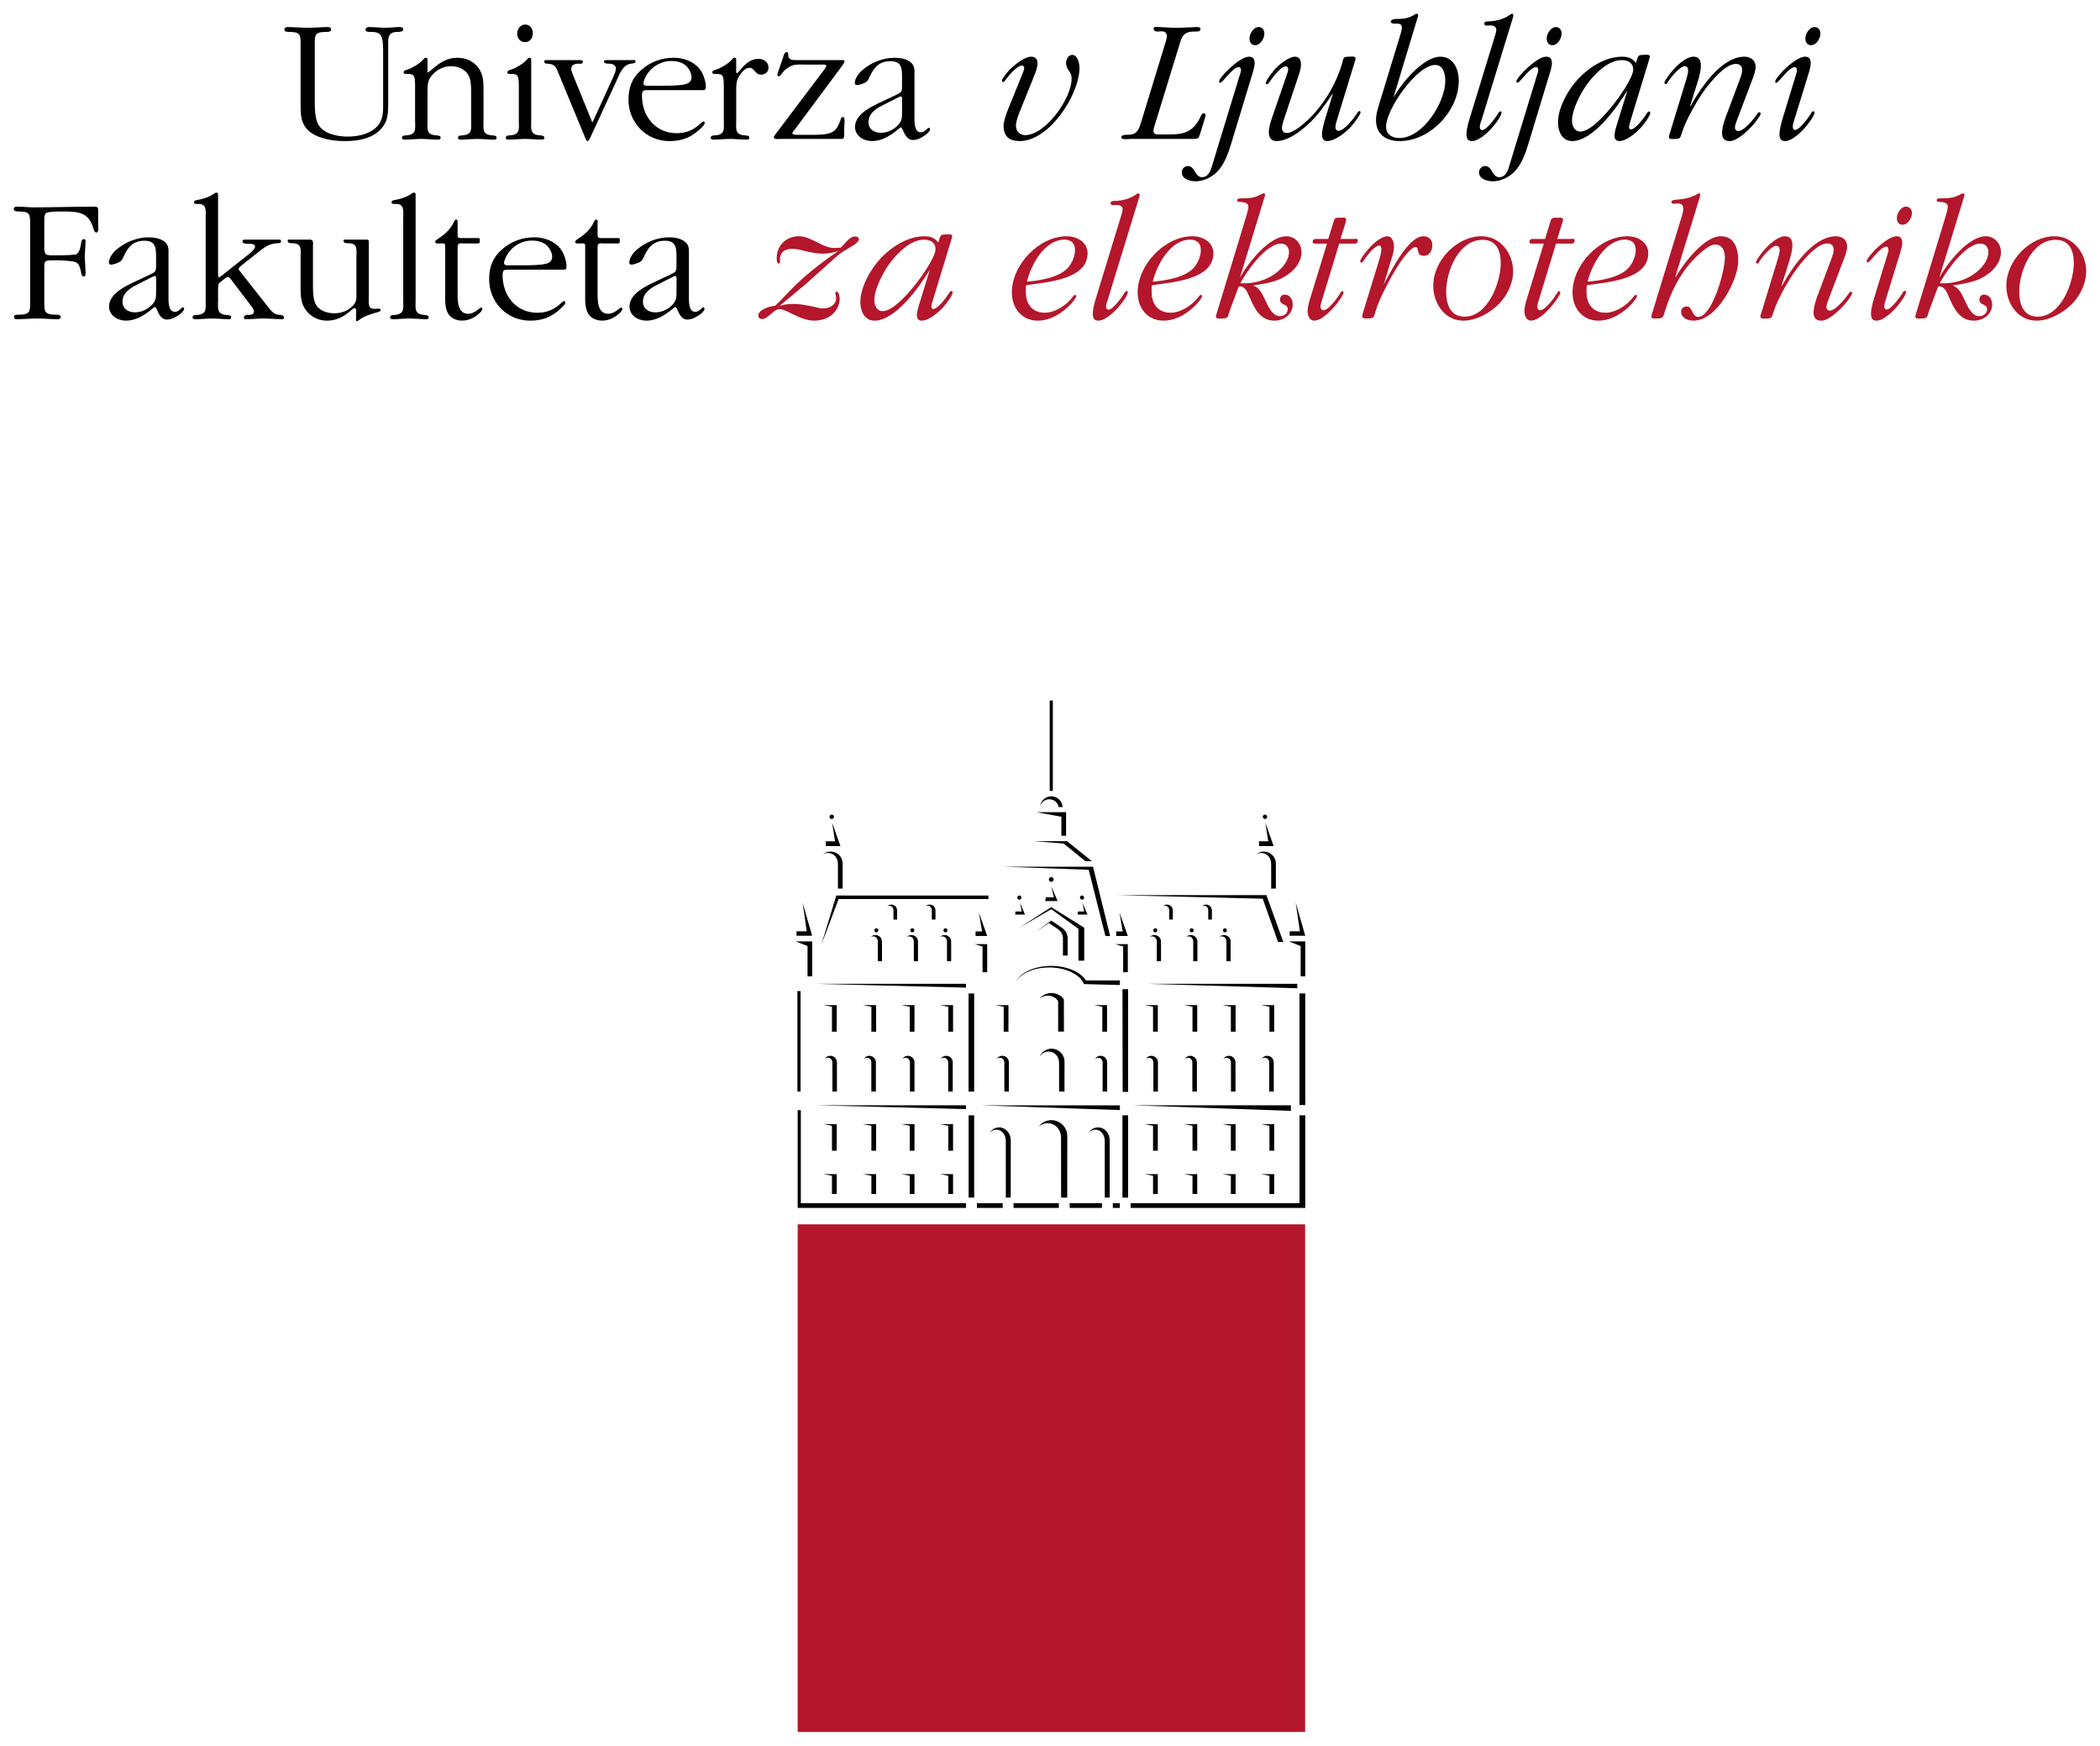 <?xml version="1.0" encoding="utf-8"?>
<!-- Generator: Adobe Illustrator 17.1.0, SVG Export Plug-In . SVG Version: 6.00 Build 0)  -->
<!DOCTYPE svg PUBLIC "-//W3C//DTD SVG 1.1//EN" "http://www.w3.org/Graphics/SVG/1.1/DTD/svg11.dtd">
<svg version="1.1" id="Layer_1" xmlns="http://www.w3.org/2000/svg" xmlns:xlink="http://www.w3.org/1999/xlink" x="0px" y="0px"
	 viewBox="0 0 153.03 127.178" enable-background="new 0 0 153.03 127.178" xml:space="preserve">
<path fill-rule="evenodd" clip-rule="evenodd" d="M2.196,21.842c0,0.824,0.065,1.086-0.85,1.086c-0.118,0-0.327-0.014-0.327,0.156
	c0,0.145,0.104,0.17,0.222,0.17c0.497,0,0.994-0.052,1.491-0.052s0.968,0.052,1.465,0.052c0.118,0,0.222-0.025,0.222-0.17
	c0-0.17-0.222-0.156-0.34-0.156c-0.903-0.014-0.85-0.249-0.85-1.086v-2.434c0-0.444,0.131-0.444,0.654-0.444
	c0.392,0,1.073,0,1.583,0.117c0.288,0.065,0.393,0.458,0.458,0.838c0.013,0.078,0.052,0.223,0.17,0.223
	c0.066,0,0.144-0.026,0.144-0.236c-0.013-0.418-0.039-0.811-0.065-1.229c0.026-0.366,0.052-0.759,0.065-1.125
	c0-0.104-0.078-0.131-0.144-0.131c-0.118,0-0.157,0.145-0.17,0.223c-0.065,0.379-0.131,0.863-0.458,0.902
	c-0.51,0.065-1.19,0.053-1.583,0.053c-0.536,0-0.654,0-0.654-0.615v-1.857c0-0.17-0.026-0.536,0.17-0.628
	c0.209-0.092,0.89-0.092,1.112-0.092c1.164,0,1.949,0.014,2.302,1.256c0.026,0.092,0.079,0.275,0.209,0.275
	c0.196,0,0.131-0.406,0.131-0.511v-0.915c0-0.196,0.052-0.458-0.209-0.458c-1.504,0-2.996,0.052-4.487,0.052
	c-0.419,0-0.811-0.052-1.23-0.052c-0.118,0-0.222,0.039-0.222,0.17c0,0.17,0.209,0.183,0.34,0.183c0.903,0,0.85,0.235,0.85,1.047
	V21.842z"/>
<path fill-rule="evenodd" clip-rule="evenodd" d="M11.14,20.154c0.039-0.013,0.104-0.053,0.144-0.053
	c0.131,0,0.092,0.314,0.092,0.366v0.785c0,0.432-0.013,0.654-0.327,0.981c-0.314,0.313-0.759,0.523-1.217,0.523
	c-0.484,0-0.903-0.262-0.903-0.772c0-0.628,0.51-0.968,1.021-1.229L11.14,20.154z M9.884,20.494
	c-0.732,0.34-1.936,0.902-1.936,1.831c0,0.654,0.615,1.034,1.23,1.034c1.138,0,1.988-0.994,2.106-0.994
	c0.183,0,0.249,0.915,0.89,0.915c0.34,0,0.667-0.196,0.929-0.379c0.092-0.079,0.314-0.262,0.314-0.405
	c0-0.053-0.039-0.105-0.092-0.105c-0.118,0-0.261,0.327-0.589,0.327c-0.471,0-0.458-0.759-0.458-1.046v-3.088
	c0-0.353,0.052-0.68-0.262-0.954c-0.301-0.262-0.785-0.341-1.19-0.341c-0.837,0-1.727,0.354-2.342,0.903
	c-0.249,0.209-0.549,0.588-0.549,0.929c0,0.131,0.065,0.156,0.17,0.156c0.157,0,0.432-0.104,0.562-0.17
	c0.209-0.092,0.275-0.274,0.366-0.471c0.301-0.667,0.706-1.099,1.504-1.099c0.811,0,0.837,0.536,0.837,1.177v0.576
	c0,0.497-0.013,0.51-0.484,0.732L9.884,20.494z"/>
<path fill-rule="evenodd" clip-rule="evenodd" d="M15.889,21.122c0-0.497,0.013-0.458,0.406-0.759
	c0.066-0.052,0.196-0.183,0.301-0.183c0.131,0,0.314,0.274,0.38,0.366l1.217,1.596c0.091,0.117,0.314,0.393,0.314,0.55
	c0,0.274-0.314,0.248-0.51,0.248c-0.105,0-0.222,0.078-0.222,0.209c0,0.118,0.118,0.104,0.209,0.104
	c0.406,0,0.824-0.052,1.217-0.052c0.419,0,0.863,0.052,1.282,0.052c0.091,0,0.209,0.014,0.209-0.117
	c0-0.144-0.157-0.196-0.275-0.196c-0.484,0-0.667-0.314-0.955-0.667l-1.975-2.512c-0.052-0.053-0.092-0.092-0.092-0.17
	c0-0.118,0.249-0.288,0.327-0.354l0.994-0.785c0.51-0.392,0.837-0.706,1.504-0.732c0.118,0,0.262-0.013,0.262-0.156
	c0-0.131-0.118-0.105-0.223-0.105h-2.302c-0.104,0-0.288-0.025-0.288,0.118c0,0.223,0.353,0.17,0.497,0.183
	c0.144,0,0.418,0,0.418,0.21c0,0.196-0.392,0.497-0.536,0.614l-1.936,1.531c-0.026,0.026-0.105,0.091-0.144,0.091
	c-0.079,0-0.079-0.209-0.079-0.274v-5.69c0-0.104,0.013-0.209-0.118-0.209c-0.092,0-0.209,0.092-0.275,0.144
	c-0.314,0.21-0.811,0.34-1.177,0.405c-0.079,0.014-0.183,0.053-0.183,0.145c0,0.17,0.222,0.131,0.34,0.131
	c0.628,0,0.51,0.575,0.51,1.06v5.952c0,0.562,0.118,1.007-0.589,1.072c-0.144,0.013-0.366-0.013-0.366,0.184
	c0,0.104,0.092,0.13,0.183,0.13c0.406,0,0.824-0.052,1.243-0.052c0.393,0,0.811,0.052,1.23,0.052c0.092,0,0.157-0.039,0.157-0.144
	c0-0.17-0.235-0.157-0.366-0.17c-0.706-0.065-0.589-0.51-0.589-1.072V21.122z"/>
<path fill-rule="evenodd" clip-rule="evenodd" d="M26.874,17.786c0-0.144,0.065-0.327-0.144-0.327h-1.517
	c-0.104,0-0.183-0.025-0.183,0.092c0,0.17,0.249,0.17,0.366,0.17c0.706,0,0.575,0.497,0.575,1.047v2.499
	c0,0.366,0.052,0.667-0.222,0.968c-0.366,0.405-0.837,0.588-1.4,0.588c-0.484,0-1.047-0.17-1.308-0.602
	c-0.235-0.379-0.235-1.033-0.235-1.465v-2.825c0-0.196,0.065-0.472-0.209-0.472h-1.465c-0.105,0-0.17-0.025-0.17,0.079
	c0,0.183,0.236,0.183,0.353,0.183c0.719,0,0.589,0.497,0.589,1.047v1.988c0,0.641-0.026,1.308,0.393,1.845
	c0.379,0.497,0.903,0.759,1.543,0.759c1.19,0,1.805-0.916,2.001-0.916c0.17,0,0.105,0.471,0.105,0.536v0.314
	c0,0.065,0,0.104,0.065,0.104c0.039,0,0.118-0.065,0.144-0.078c0.379-0.288,0.85-0.433,1.308-0.562
	c0.079-0.026,0.275-0.053,0.275-0.171c0-0.091-0.092-0.104-0.17-0.104l-0.17,0.014c-0.628,0.052-0.523-0.354-0.523-0.863V17.786z"/>
<path fill-rule="evenodd" clip-rule="evenodd" d="M30.286,14.241c0-0.104,0.013-0.209-0.118-0.209c-0.092,0-0.209,0.092-0.275,0.144
	c-0.314,0.21-0.811,0.34-1.177,0.405c-0.079,0.014-0.183,0.053-0.183,0.145c0,0.17,0.222,0.131,0.34,0.131
	c0.628,0,0.51,0.575,0.51,1.06v5.952c0,0.562,0.118,1.007-0.589,1.072c-0.144,0.013-0.366-0.013-0.366,0.184
	c0,0.104,0.092,0.13,0.183,0.13c0.406,0,0.824-0.052,1.243-0.052c0.393,0,0.811,0.052,1.23,0.052c0.091,0,0.157-0.039,0.157-0.144
	c0-0.17-0.236-0.157-0.366-0.17c-0.706-0.065-0.589-0.51-0.589-1.072V14.241z"/>
<path fill-rule="evenodd" clip-rule="evenodd" d="M33.344,18.022c0-0.366,0.183-0.287,0.484-0.287h0.733
	c0.301,0,0.405,0.065,0.405-0.21c0-0.104,0-0.183-0.117-0.183h-1.295c-0.183,0-0.209-0.092-0.209-0.262v-0.929
	c0-0.078-0.013-0.157-0.105-0.157c-0.065,0-0.105,0.065-0.131,0.118c-0.301,0.628-0.68,0.955-1.243,1.321
	c-0.065,0.052-0.157,0.104-0.157,0.196c0,0.156,0.34,0.104,0.406,0.104c0.249,0,0.327-0.04,0.327,0.235v3.361
	c0,0.523-0.052,1.19,0.288,1.622c0.222,0.275,0.589,0.406,0.942,0.406c0.458,0,0.89-0.196,1.217-0.497
	c0.092-0.065,0.262-0.236,0.262-0.366c0-0.04-0.039-0.092-0.092-0.092c-0.105,0-0.458,0.458-0.942,0.458
	c-0.785,0-0.772-0.969-0.772-1.531V18.022z"/>
<path fill-rule="evenodd" clip-rule="evenodd" d="M37.175,19.33c-0.144,0-0.445,0.039-0.445-0.17s0.222-0.615,0.327-0.759
	c0.406-0.55,1.033-0.877,1.701-0.877c0.418,0,0.85,0.105,1.138,0.406c0.183,0.196,0.34,0.497,0.34,0.771
	c0,0.313-0.196,0.458-0.484,0.523c-0.379,0.092-1.112,0.104-1.518,0.104H37.175z M41.125,19.644c0.131,0,0.157-0.117,0.157-0.222
	c0-0.432-0.196-0.994-0.458-1.321c-0.458-0.562-1.177-0.812-1.884-0.812c-0.889,0-1.7,0.301-2.354,0.877
	c-0.693,0.602-0.942,1.295-0.942,2.185c0,1.635,1.269,3.009,2.982,3.009c0.811,0,1.452-0.21,2.067-0.733
	c0.092-0.078,0.51-0.431,0.51-0.588c0-0.053-0.039-0.104-0.104-0.104c-0.17,0-0.654,0.85-1.936,0.85
	c-1.583,0-2.538-1.269-2.538-2.733c0-0.432,0.131-0.406,0.536-0.406H41.125z"/>
<path fill-rule="evenodd" clip-rule="evenodd" d="M43.546,18.022c0-0.366,0.183-0.287,0.484-0.287h0.733
	c0.301,0,0.405,0.065,0.405-0.21c0-0.104,0-0.183-0.117-0.183h-1.295c-0.183,0-0.209-0.092-0.209-0.262v-0.929
	c0-0.078-0.013-0.157-0.104-0.157c-0.065,0-0.105,0.065-0.131,0.118c-0.301,0.628-0.68,0.955-1.243,1.321
	c-0.065,0.052-0.157,0.104-0.157,0.196c0,0.156,0.34,0.104,0.406,0.104c0.249,0,0.327-0.04,0.327,0.235v3.361
	c0,0.523-0.052,1.19,0.288,1.622c0.222,0.275,0.589,0.406,0.942,0.406c0.458,0,0.89-0.196,1.217-0.497
	c0.092-0.065,0.262-0.236,0.262-0.366c0-0.04-0.039-0.092-0.092-0.092c-0.104,0-0.458,0.458-0.942,0.458
	c-0.785,0-0.772-0.969-0.772-1.531V18.022z"/>
<path fill-rule="evenodd" clip-rule="evenodd" d="M49.064,20.154c0.039-0.013,0.104-0.053,0.144-0.053
	c0.131,0,0.092,0.314,0.092,0.366v0.785c0,0.432-0.013,0.654-0.327,0.981c-0.314,0.313-0.759,0.523-1.217,0.523
	c-0.484,0-0.903-0.262-0.903-0.772c0-0.628,0.51-0.968,1.021-1.229L49.064,20.154z M47.808,20.494
	c-0.732,0.34-1.936,0.902-1.936,1.831c0,0.654,0.615,1.034,1.23,1.034c1.138,0,1.988-0.994,2.106-0.994
	c0.183,0,0.249,0.915,0.889,0.915c0.34,0,0.667-0.196,0.929-0.379c0.092-0.079,0.314-0.262,0.314-0.405
	c0-0.053-0.039-0.105-0.092-0.105c-0.118,0-0.262,0.327-0.589,0.327c-0.471,0-0.458-0.759-0.458-1.046v-3.088
	c0-0.353,0.052-0.68-0.262-0.954c-0.301-0.262-0.785-0.341-1.19-0.341c-0.837,0-1.727,0.354-2.342,0.903
	c-0.249,0.209-0.549,0.588-0.549,0.929c0,0.131,0.065,0.156,0.17,0.156c0.157,0,0.432-0.104,0.562-0.17
	c0.209-0.092,0.275-0.274,0.366-0.471c0.301-0.667,0.707-1.099,1.504-1.099c0.811,0,0.837,0.536,0.837,1.177v0.576
	c0,0.497-0.013,0.51-0.484,0.732L47.808,20.494z"/>
<path fill-rule="evenodd" clip-rule="evenodd" fill="#B4162C" d="M56.481,22.286c-0.353,0-1.217,0.262-1.217,0.693
	c0,0.184,0.105,0.262,0.288,0.262c0.406,0,0.837-0.72,1.243-0.72c0.275,0,0.641,0.21,1.086,0.419
	c0.432,0.209,0.942,0.419,1.452,0.419c0.51,0,1.073-0.171,1.426-0.55c0.249-0.262,0.432-0.667,0.432-1.021
	c0-0.117-0.039-0.536-0.222-0.536c-0.052,0-0.105,0.039-0.105,0.092c0,0.078,0.065,0.209,0.065,0.366
	c0,0.497-0.471,0.759-0.929,0.759c-0.209,0-0.419-0.053-0.628-0.104c-0.536-0.118-1.021-0.223-1.583-0.223
	c-0.327,0-0.654,0.039-0.981,0.144l1.975-1.648l2.041-1.831c0.432-0.379,0.51-0.418,1.007-0.72c0.17-0.104,0.759-0.393,0.759-0.667
	c0-0.144-0.157-0.196-0.288-0.196c-0.379,0-0.772,0.562-1.02,0.812l-0.301,0.026c-0.562,0.052-1.033-0.21-1.478-0.432
	c-0.432-0.21-0.837-0.419-1.282-0.419c-0.929,0-1.622,0.667-1.622,1.596c0,0.092-0.013,0.393,0.157,0.393
	c0.105,0,0.079-0.157,0.079-0.223c-0.026-0.575,0.327-0.85,0.89-0.85c0.314,0,0.602,0.078,0.916,0.156
	c0.432,0.105,0.876,0.196,1.321,0.196c0.393,0,0.772-0.078,1.138-0.196c-1.295,0.877-2.524,1.832-3.61,2.97l-0.575,0.602
	L56.481,22.286z"/>
<path fill-rule="evenodd" clip-rule="evenodd" fill="#B4162C" d="M68.174,18.14c0,0.602-1.073,2.093-1.439,2.551
	c-0.458,0.576-1.622,1.976-2.42,1.976c-0.419,0-0.602-0.432-0.602-0.798c0-0.824,0.693-2.146,1.19-2.773
	c0.55-0.72,1.478-1.636,2.433-1.636C67.782,17.459,68.174,17.655,68.174,18.14z M68.371,17.669
	c-0.275-0.354-0.562-0.458-1.007-0.458c-1.19,0-2.368,0.745-3.166,1.583c-0.745,0.785-1.504,2.105-1.504,3.218
	c0,0.641,0.301,1.348,1.033,1.348c1.543,0,3.296-2.499,4.029-3.702l-0.798,2.59c-0.065,0.223-0.144,0.484-0.144,0.732
	c0,0.223,0.118,0.38,0.354,0.38c0.523,0,1.229-0.615,1.557-0.969c0.157-0.17,0.693-0.85,0.693-1.085
	c0-0.053-0.039-0.105-0.092-0.105c-0.091,0-0.183,0.171-0.222,0.236c-0.157,0.248-0.771,1.072-1.099,1.072
	c-0.105,0-0.131-0.092-0.131-0.196c0-0.117,0.078-0.327,0.104-0.432l1.347-4.422c0.013-0.052,0.065-0.195,0.065-0.261
	c0-0.184-0.366-0.118-0.445-0.118c-0.432,0-0.406,0.065-0.536,0.471L68.371,17.669z"/>
<path fill-rule="evenodd" clip-rule="evenodd" fill="#B4162C" d="M74.832,20.521c0.301-1.229,1.282-3.062,2.734-3.062
	c0.484,0,0.772,0.262,0.772,0.746c0,0.432-0.183,0.876-0.445,1.217C77.291,20.206,75.787,20.442,74.832,20.521z M74.78,20.782
	l0.17-0.026c1.387-0.209,4.304-0.405,4.304-2.303c0-0.823-0.785-1.242-1.517-1.242c-2.028,0-4.003,2.08-4.003,4.095
	c0,1.125,0.706,2.054,1.884,2.054c0.955,0,1.845-0.576,2.473-1.27c0.065-0.078,0.34-0.393,0.34-0.51
	c0-0.065-0.026-0.092-0.092-0.092c-0.066,0-0.105,0.053-0.144,0.104c-0.432,0.615-1.295,1.19-2.054,1.19
	c-0.929,0-1.387-0.641-1.387-1.504v-0.301L74.78,20.782z"/>
<path fill-rule="evenodd" clip-rule="evenodd" fill="#B4162C" d="M79.869,21.697c-0.105,0.341-0.235,0.785-0.235,1.151
	c0,0.301,0.065,0.511,0.405,0.511c0.55,0,1.295-0.759,1.596-1.139c0.131-0.157,0.549-0.693,0.549-0.929
	c0-0.052-0.013-0.092-0.065-0.092c-0.105,0-0.157,0.105-0.196,0.171c-0.157,0.274-0.824,1.19-1.138,1.19
	c-0.131,0-0.183-0.118-0.183-0.223c0-0.184,0.079-0.366,0.131-0.523l2.237-7.3c0.013-0.052,0.079-0.248,0.079-0.313
	s-0.039-0.118-0.105-0.118c-0.039,0-0.091,0.04-0.117,0.053c-0.432,0.327-0.981,0.471-1.504,0.497c-0.131,0-0.393-0.013-0.393,0.17
	c0,0.092,0.065,0.145,0.157,0.145l0.209-0.014c0.222-0.013,0.51,0.026,0.51,0.327c0,0.117-0.092,0.419-0.131,0.536L79.869,21.697z"
	/>
<path fill-rule="evenodd" clip-rule="evenodd" fill="#B4162C" d="M84.001,20.521c0.301-1.229,1.282-3.062,2.734-3.062
	c0.484,0,0.772,0.262,0.772,0.746c0,0.432-0.183,0.876-0.445,1.217C86.46,20.206,84.956,20.442,84.001,20.521z M83.949,20.782
	l0.17-0.026c1.386-0.209,4.304-0.405,4.304-2.303c0-0.823-0.785-1.242-1.518-1.242c-2.028,0-4.003,2.08-4.003,4.095
	c0,1.125,0.707,2.054,1.884,2.054c0.955,0,1.844-0.576,2.472-1.27c0.065-0.078,0.34-0.393,0.34-0.51
	c0-0.065-0.026-0.092-0.092-0.092s-0.104,0.053-0.144,0.104c-0.432,0.615-1.295,1.19-2.054,1.19c-0.929,0-1.387-0.641-1.387-1.504
	v-0.301L83.949,20.782z"/>
<path fill-rule="evenodd" clip-rule="evenodd" fill="#B4162C" d="M90.385,20.638c0.471-0.89,1.871-2.891,2.969-2.891
	c0.354,0,0.576,0.262,0.576,0.602c0,0.628-0.484,1.19-0.968,1.557c-0.628,0.472-1.478,0.732-2.263,0.732H90.385z M90.267,20.874
	c0.405-0.079,0.602,0.34,0.732,0.641c0.379,0.863,0.772,1.845,1.871,1.845c0.693,0,1.334-0.458,1.334-1.178
	c0-0.366-0.196-0.72-0.602-0.72c-0.196,0-0.327,0.171-0.327,0.354c0,0.471,0.562,0.274,0.562,0.72c0,0.301-0.288,0.497-0.562,0.497
	c-0.576,0-0.876-0.759-1.086-1.19c-0.196-0.419-0.406-0.877-0.864-1.047c0.772-0.117,1.609-0.235,2.289-0.641
	c0.641-0.38,1.23-1.008,1.23-1.792c0-0.615-0.471-1.151-1.099-1.151c-1.282,0-2.812,1.962-3.388,3.009l1.727-5.651
	c0.026-0.065,0.105-0.314,0.105-0.393c0-0.052-0.039-0.092-0.092-0.092c-0.039,0-0.104,0.026-0.144,0.04
	c-0.51,0.301-0.916,0.326-1.491,0.326c-0.104,0-0.301-0.013-0.301,0.131c0,0.145,0.131,0.131,0.236,0.131
	c0.236,0.014,0.576,0.04,0.576,0.354c0,0.184-0.118,0.55-0.17,0.732l-2.119,6.96c-0.026,0.078-0.078,0.235-0.078,0.313
	c0,0.183,0.34,0.131,0.432,0.131c0.51,0,0.406-0.118,0.589-0.602L90.267,20.874z"/>
<path fill-rule="evenodd" clip-rule="evenodd" fill="#B4162C" d="M97.592,17.747h1.007c0.079,0,0.261,0.013,0.301-0.078
	c0.039-0.092,0.052-0.118,0.052-0.184c0-0.117-0.262-0.078-0.288-0.078h-0.981l0.34-1.086c0.026-0.078,0.078-0.248,0.078-0.34
	c0-0.17-0.327-0.118-0.419-0.118c-0.157,0-0.379-0.039-0.458,0.144l-0.432,1.4h-0.785c-0.196,0-0.353-0.014-0.353,0.235
	c0,0.131,0.236,0.104,0.301,0.104h0.746l-1.164,3.794c-0.105,0.327-0.249,0.771-0.249,1.125c0,0.301,0.118,0.693,0.484,0.693
	c0.602,0,1.413-0.916,1.74-1.36c0.078-0.105,0.392-0.537,0.392-0.681c0-0.052-0.039-0.104-0.104-0.104
	c-0.065,0-0.105,0.092-0.144,0.157c-0.052,0.091-0.183,0.262-0.236,0.353c-0.183,0.249-0.667,0.877-0.981,0.877
	c-0.157,0-0.209-0.145-0.209-0.275c0-0.17,0.105-0.471,0.157-0.628L97.592,17.747z"/>
<path fill-rule="evenodd" clip-rule="evenodd" fill="#B4162C" d="M99.356,22.666c-0.013,0.052-0.092,0.301-0.092,0.366
	c0,0.196,0.249,0.17,0.366,0.17c0.523,0,0.484-0.104,0.628-0.589c0.249-0.837,1.099-2.446,1.583-3.205
	c0.144-0.235,0.942-1.412,1.295-1.412s-0.013,0.641,0.641,0.641c0.392,0,0.602-0.419,0.602-0.771c0-0.406-0.262-0.654-0.654-0.654
	c-1.125,0-2.407,2.643-2.891,3.506l0.562-1.845c0.092-0.288,0.183-0.575,0.183-0.89c0-0.288-0.091-0.771-0.484-0.771
	c-0.432,0-1.034,0.536-1.308,0.851c-0.131,0.144-0.667,0.771-0.667,0.98c0,0.053,0.039,0.092,0.091,0.092
	c0.079,0,0.157-0.144,0.196-0.196l0.118-0.17c0.157-0.223,0.667-0.877,0.968-0.877c0.144,0,0.17,0.157,0.17,0.275
	c0,0.235-0.092,0.523-0.157,0.759L99.356,22.666z"/>
<path fill-rule="evenodd" clip-rule="evenodd" fill="#B4162C" d="M109.361,19.173c0,1.413-0.942,3.898-2.629,3.898
	c-1.06,0-1.348-0.929-1.348-1.831c0-1.466,0.903-3.768,2.656-3.768C109.06,17.473,109.361,18.283,109.361,19.173z M110.264,19.762
	c0-1.295-0.929-2.551-2.302-2.551c-1.818,0-3.519,1.792-3.519,3.598c0,1.269,0.811,2.551,2.198,2.551c0.916,0,1.923-0.55,2.564-1.19
	C109.832,21.541,110.264,20.638,110.264,19.762z"/>
<path fill-rule="evenodd" clip-rule="evenodd" fill="#B4162C" d="M113.39,17.747h1.007c0.079,0,0.262,0.013,0.301-0.078
	c0.039-0.092,0.052-0.118,0.052-0.184c0-0.117-0.262-0.078-0.288-0.078h-0.981l0.34-1.086c0.026-0.078,0.078-0.248,0.078-0.34
	c0-0.17-0.327-0.118-0.418-0.118c-0.157,0-0.38-0.039-0.458,0.144l-0.432,1.4h-0.785c-0.196,0-0.353-0.014-0.353,0.235
	c0,0.131,0.236,0.104,0.301,0.104h0.746l-1.164,3.794c-0.104,0.327-0.249,0.771-0.249,1.125c0,0.301,0.118,0.693,0.484,0.693
	c0.602,0,1.413-0.916,1.74-1.36c0.078-0.105,0.392-0.537,0.392-0.681c0-0.052-0.039-0.104-0.104-0.104
	c-0.065,0-0.105,0.092-0.144,0.157c-0.052,0.091-0.183,0.262-0.235,0.353c-0.183,0.249-0.667,0.877-0.981,0.877
	c-0.157,0-0.209-0.145-0.209-0.275c0-0.17,0.105-0.471,0.157-0.628L113.39,17.747z"/>
<path fill-rule="evenodd" clip-rule="evenodd" fill="#B4162C" d="M115.69,20.521c0.301-1.229,1.282-3.062,2.734-3.062
	c0.484,0,0.772,0.262,0.772,0.746c0,0.432-0.183,0.876-0.445,1.217C118.15,20.206,116.645,20.442,115.69,20.521z M115.638,20.782
	l0.17-0.026c1.387-0.209,4.304-0.405,4.304-2.303c0-0.823-0.785-1.242-1.517-1.242c-2.028,0-4.003,2.08-4.003,4.095
	c0,1.125,0.706,2.054,1.884,2.054c0.955,0,1.845-0.576,2.473-1.27c0.065-0.078,0.34-0.393,0.34-0.51
	c0-0.065-0.026-0.092-0.092-0.092s-0.105,0.053-0.144,0.104c-0.432,0.615-1.295,1.19-2.054,1.19c-0.929,0-1.387-0.641-1.387-1.504
	v-0.301L115.638,20.782z"/>
<path fill-rule="evenodd" clip-rule="evenodd" fill="#B4162C" d="M120.426,22.718c-0.026,0.104-0.092,0.249-0.092,0.366
	c0,0.157,0.353,0.118,0.432,0.118c0.445,0,0.432-0.118,0.562-0.536c0.484-1.544,1.047-2.473,1.583-3.179
	c0.366-0.484,1.478-1.675,2.08-1.675c0.497,0,0.772,0.471,0.693,1.178c-0.157,1.465-1.047,4.094-1.936,4.094
	c-0.471,0-0.392-0.759-0.824-0.759c-0.249,0-0.419,0.157-0.419,0.38c0,0.497,0.55,0.654,0.903,0.654c1.74,0,3.218-2.957,3.257-4.265
	c0.026-0.968-0.261-1.884-1.269-1.884c-1.282,0-2.852,2.197-3.283,2.97l-0.026-0.026l1.727-5.625
	c0.013-0.039,0.092-0.288,0.092-0.34c0-0.053-0.026-0.105-0.079-0.105c-0.039,0-0.092,0.026-0.118,0.04
	c-0.484,0.301-1.06,0.392-1.622,0.432c-0.105,0.013-0.288,0.025-0.288,0.17c0,0.091,0.065,0.117,0.144,0.117l0.236-0.013
	c0.314-0.014,0.484,0.053,0.484,0.405c0,0.196-0.118,0.562-0.183,0.759L120.426,22.718z"/>
<path fill-rule="evenodd" clip-rule="evenodd" fill="#B4162C" d="M134.355,18.899c0.105-0.274,0.249-0.654,0.249-0.955
	c0-0.471-0.366-0.732-0.811-0.732c-1.688,0-3.218,2.303-3.938,3.61l-0.026-0.026l0.562-1.792c0.105-0.354,0.222-0.771,0.222-1.151
	c0-0.379-0.131-0.641-0.536-0.641c-0.549,0-1.23,0.654-1.557,1.046c-0.105,0.105-0.562,0.707-0.562,0.851
	c0,0.065,0.052,0.092,0.105,0.092c0.078,0,0.118-0.078,0.144-0.144c0.157-0.275,0.876-1.151,1.217-1.151
	c0.196,0,0.261,0.144,0.261,0.313c0,0.223-0.091,0.511-0.157,0.72l-1.164,3.807c-0.026,0.065-0.079,0.235-0.079,0.301
	c0,0.223,0.275,0.157,0.406,0.157c0.418,0,0.418-0.065,0.536-0.444c0.314-1.021,1.321-2.761,2.014-3.585
	c0.406-0.471,1.23-1.438,1.923-1.438c0.301,0,0.458,0.17,0.458,0.458c0,0.235-0.105,0.483-0.183,0.706l-0.929,2.473
	c-0.157,0.405-0.353,0.954-0.353,1.399c0,0.379,0.17,0.589,0.562,0.589c0.536,0,1.321-0.759,1.661-1.139
	c0.105-0.104,0.589-0.706,0.589-0.876c0-0.053-0.052-0.092-0.092-0.092c-0.078,0-0.131,0.078-0.157,0.131
	c-0.222,0.327-0.955,1.242-1.374,1.242c-0.157,0-0.249-0.091-0.249-0.261c0-0.184,0.131-0.497,0.196-0.668L134.355,18.899z"/>
<path fill-rule="evenodd" clip-rule="evenodd" fill="#B4162C" d="M139.326,15.511c0-0.249-0.17-0.458-0.432-0.458
	c-0.379,0-0.667,0.497-0.667,0.837c0,0.249,0.131,0.484,0.406,0.484C139.038,16.374,139.326,15.877,139.326,15.511z M136.578,21.685
	c-0.092,0.314-0.235,0.812-0.235,1.151c0,0.301,0.065,0.523,0.406,0.523c0.55,0,1.282-0.759,1.596-1.151
	c0.131-0.17,0.549-0.707,0.549-0.929c0-0.053-0.013-0.092-0.078-0.092c-0.092,0-0.144,0.092-0.183,0.17
	c-0.157,0.262-0.824,1.19-1.151,1.19c-0.118,0-0.17-0.104-0.17-0.235c0-0.17,0.065-0.354,0.118-0.523l0.968-3.14
	c0.078-0.235,0.222-0.706,0.222-0.955c0-0.287-0.092-0.483-0.406-0.483c-0.497,0-1.217,0.641-1.543,0.955
	c-0.105,0.104-0.641,0.68-0.641,0.85c0,0.065,0.026,0.105,0.079,0.105c0.17,0,0.903-1.151,1.347-1.151
	c0.131,0,0.157,0.131,0.157,0.235c0,0.117-0.079,0.34-0.105,0.444L136.578,21.685z"/>
<path fill-rule="evenodd" clip-rule="evenodd" fill="#B4162C" d="M141.351,20.638c0.471-0.89,1.871-2.891,2.969-2.891
	c0.353,0,0.576,0.262,0.576,0.602c0,0.628-0.484,1.19-0.968,1.557c-0.628,0.472-1.478,0.732-2.263,0.732H141.351z M141.234,20.874
	c0.406-0.079,0.602,0.34,0.733,0.641c0.379,0.863,0.771,1.845,1.87,1.845c0.693,0,1.334-0.458,1.334-1.178
	c0-0.366-0.196-0.72-0.602-0.72c-0.196,0-0.327,0.171-0.327,0.354c0,0.471,0.562,0.274,0.562,0.72c0,0.301-0.288,0.497-0.562,0.497
	c-0.575,0-0.876-0.759-1.085-1.19c-0.196-0.419-0.406-0.877-0.864-1.047c0.772-0.117,1.609-0.235,2.289-0.641
	c0.641-0.38,1.229-1.008,1.229-1.792c0-0.615-0.471-1.151-1.099-1.151c-1.282,0-2.812,1.962-3.388,3.009l1.727-5.651
	c0.026-0.065,0.105-0.314,0.105-0.393c0-0.052-0.039-0.092-0.092-0.092c-0.039,0-0.104,0.026-0.144,0.04
	c-0.51,0.301-0.916,0.326-1.491,0.326c-0.105,0-0.301-0.013-0.301,0.131c0,0.145,0.131,0.131,0.236,0.131
	c0.235,0.014,0.575,0.04,0.575,0.354c0,0.184-0.118,0.55-0.17,0.732l-2.119,6.96c-0.026,0.078-0.079,0.235-0.079,0.313
	c0,0.183,0.34,0.131,0.432,0.131c0.51,0,0.406-0.118,0.589-0.602L141.234,20.874z"/>
<path fill-rule="evenodd" clip-rule="evenodd" fill="#B4162C" d="M151.122,19.173c0,1.413-0.942,3.898-2.629,3.898
	c-1.06,0-1.347-0.929-1.347-1.831c0-1.466,0.903-3.768,2.656-3.768C150.821,17.473,151.122,18.283,151.122,19.173z M152.024,19.762
	c0-1.295-0.929-2.551-2.302-2.551c-1.818,0-3.519,1.792-3.519,3.598c0,1.269,0.811,2.551,2.198,2.551c0.916,0,1.923-0.55,2.564-1.19
	C151.593,21.541,152.024,20.638,152.024,19.762z"/>
<path fill-rule="evenodd" clip-rule="evenodd" d="M27.922,7.505c0,0.653,0.013,1.242-0.471,1.739
	c-0.536,0.536-1.374,0.707-2.119,0.707c-0.719,0-1.714-0.184-2.119-0.851c-0.301-0.484-0.275-1.439-0.275-2.015V3.397
	c0-0.823-0.066-1.072,0.85-1.072c0.118,0,0.34,0,0.34-0.17c0-0.144-0.105-0.184-0.222-0.184c-0.497,0-0.994,0.053-1.491,0.053
	c-0.497,0-0.968-0.053-1.465-0.053c-0.131,0-0.223,0.04-0.223,0.184c0,0.17,0.209,0.17,0.327,0.17c0.916,0,0.85,0.249,0.85,1.072
	v4.108c0,0.863-0.013,1.608,0.772,2.171c0.654,0.458,1.661,0.602,2.433,0.602c0.863,0,1.805-0.131,2.459-0.693
	c0.706-0.614,0.719-1.242,0.719-2.079V3.423c0-0.602-0.065-1.099,0.68-1.099c0.118,0,0.419,0,0.419-0.184
	c0-0.156-0.17-0.17-0.275-0.17c-0.34,0-0.68,0.053-1.021,0.053c-0.392,0-0.785-0.053-1.177-0.053c-0.131,0-0.275,0.04-0.275,0.184
	c0,0.183,0.235,0.17,0.353,0.17c0.301,0,0.628,0.013,0.785,0.301c0.157,0.262,0.144,0.981,0.144,1.295V7.505z"/>
<path fill-rule="evenodd" clip-rule="evenodd" d="M30.25,8.786c0,0.562,0.118,1.008-0.589,1.073
	c-0.144,0.013-0.366-0.014-0.366,0.183c0,0.104,0.092,0.131,0.183,0.131c0.406,0,0.824-0.052,1.243-0.052
	c0.392,0,0.811,0.052,1.23,0.052c0.092,0,0.157-0.039,0.157-0.144c0-0.17-0.236-0.157-0.366-0.17
	c-0.706-0.065-0.589-0.511-0.589-1.073V6.589c0-0.523,0.039-0.812,0.419-1.203c0.34-0.354,0.798-0.562,1.295-0.562
	c0.51,0,0.981,0.209,1.23,0.588c0.235,0.354,0.235,0.877,0.235,1.295v2.08c0,0.562,0.118,1.008-0.589,1.073
	c-0.144,0.013-0.366-0.014-0.366,0.183c0,0.104,0.092,0.131,0.183,0.131c0.405,0,0.824-0.052,1.242-0.052
	c0.393,0,0.811,0.052,1.23,0.052c0.092,0,0.157-0.039,0.157-0.144c0-0.17-0.235-0.157-0.366-0.17
	c-0.707-0.065-0.589-0.511-0.589-1.073V6.72c0-0.628,0.026-1.269-0.393-1.806c-0.366-0.471-0.889-0.706-1.543-0.706
	c-1.19,0-1.923,1.072-2.146,1.072V4.417c0-0.091,0.013-0.209-0.118-0.209c-0.104,0-0.17,0.104-0.236,0.17
	c-0.209,0.249-0.772,0.589-1.086,0.681c-0.118,0.039-0.301,0.065-0.301,0.222c0,0.079,0.079,0.105,0.157,0.105h0.17
	c0.104,0,0.301,0.013,0.379,0.104c0.144,0.144,0.131,0.653,0.131,0.837V8.786z"/>
<path fill-rule="evenodd" clip-rule="evenodd" d="M38.253,3.07c0.38,0,0.576-0.301,0.576-0.654c0-0.314-0.209-0.628-0.549-0.628
	c-0.353,0-0.589,0.313-0.589,0.654C37.69,2.782,37.9,3.07,38.253,3.07z M38.711,4.417c0-0.091,0.013-0.209-0.118-0.209
	c-0.105,0-0.17,0.104-0.235,0.17c-0.209,0.249-0.772,0.589-1.086,0.681c-0.118,0.039-0.301,0.065-0.301,0.222
	c0,0.079,0.078,0.105,0.157,0.105h0.17c0.105,0,0.301,0.013,0.379,0.104c0.144,0.144,0.131,0.653,0.131,0.837v2.459
	c0,0.562,0.118,1.008-0.589,1.073c-0.144,0.013-0.366-0.014-0.366,0.183c0,0.104,0.092,0.131,0.183,0.131
	c0.406,0,0.824-0.052,1.243-0.052c0.393,0,0.811,0.052,1.23,0.052c0.092,0,0.157-0.039,0.157-0.144c0-0.17-0.235-0.157-0.366-0.17
	c-0.706-0.065-0.589-0.511-0.589-1.073V4.417z"/>
<path fill-rule="evenodd" clip-rule="evenodd" d="M43.169,8.931L41.834,5.66c-0.065-0.157-0.209-0.484-0.209-0.654
	c0-0.248,0.249-0.366,0.484-0.366c0.091,0,0.366,0.039,0.366-0.117c0-0.157-0.131-0.145-0.249-0.145h-2.368
	c-0.104,0-0.196-0.013-0.196,0.118c0,0.144,0.144,0.144,0.249,0.144c0.549,0.026,0.615,0.274,0.811,0.759l1.897,4.578l0.079,0.17
	c0.013,0.053,0.052,0.131,0.118,0.131c0.105,0,0.196-0.261,0.222-0.301l1.871-4.055c0.222-0.484,0.458-1.204,1.073-1.282
	c0.105-0.013,0.327-0.013,0.327-0.17c0-0.118-0.066-0.092-0.17-0.092h-1.923c-0.104,0-0.196,0-0.196,0.118
	c0,0.144,0.235,0.144,0.353,0.144c0.236,0,0.51,0.092,0.51,0.354c0,0.156-0.105,0.418-0.17,0.562L43.169,8.931z"/>
<path fill-rule="evenodd" clip-rule="evenodd" d="M47.33,6.249c-0.144,0-0.445,0.039-0.445-0.171c0-0.209,0.222-0.614,0.327-0.758
	c0.406-0.55,1.033-0.877,1.701-0.877c0.418,0,0.85,0.104,1.138,0.405c0.183,0.196,0.34,0.497,0.34,0.772
	c0,0.313-0.196,0.457-0.484,0.522c-0.379,0.092-1.112,0.105-1.518,0.105H47.33z M51.28,6.563c0.131,0,0.157-0.118,0.157-0.223
	c0-0.432-0.196-0.994-0.458-1.321c-0.458-0.562-1.177-0.811-1.884-0.811c-0.889,0-1.7,0.301-2.354,0.877
	c-0.693,0.602-0.942,1.295-0.942,2.184c0,1.636,1.269,3.009,2.982,3.009c0.811,0,1.452-0.209,2.067-0.732
	c0.092-0.078,0.51-0.432,0.51-0.589c0-0.052-0.039-0.104-0.104-0.104c-0.17,0-0.654,0.851-1.936,0.851
	c-1.583,0-2.538-1.269-2.538-2.734c0-0.432,0.131-0.405,0.536-0.405H51.28z"/>
<path fill-rule="evenodd" clip-rule="evenodd" d="M52.746,8.786c0,0.562,0.118,1.008-0.589,1.073
	c-0.144,0.013-0.366-0.014-0.366,0.183c0,0.104,0.092,0.131,0.183,0.131c0.406,0,0.824-0.052,1.243-0.052
	c0.392,0,0.811,0.052,1.23,0.052c0.091,0,0.157-0.039,0.157-0.144c0-0.17-0.236-0.157-0.366-0.17
	c-0.706-0.065-0.589-0.511-0.589-1.073V6.72c0-0.523-0.026-0.863,0.301-1.309c0.144-0.196,0.38-0.471,0.667-0.471
	c0.366,0,0.392,0.497,0.837,0.497c0.314,0,0.549-0.196,0.549-0.523c0-0.392-0.353-0.628-0.746-0.628
	c-0.903,0-1.413,1.047-1.544,1.047c-0.092,0-0.065-0.223-0.065-0.274V4.417c0-0.091,0.013-0.209-0.118-0.209
	c-0.105,0-0.17,0.104-0.236,0.17c-0.209,0.249-0.772,0.589-1.086,0.681c-0.118,0.039-0.301,0.065-0.301,0.222
	c0,0.079,0.078,0.105,0.157,0.105h0.17c0.105,0,0.301,0.013,0.38,0.104c0.144,0.144,0.131,0.653,0.131,0.837V8.786z"/>
<path fill-rule="evenodd" clip-rule="evenodd" d="M61.326,4.849c0.052-0.065,0.209-0.274,0.209-0.379
	c0-0.118-0.157-0.092-0.236-0.092h-3.192c-0.327,0-0.667,0.026-0.667-0.379c0-0.092-0.013-0.21-0.131-0.21
	c-0.131,0-0.209,0.288-0.235,0.366l-0.34,0.994c-0.013,0.04-0.092,0.249-0.092,0.302c0,0.064,0.052,0.104,0.118,0.104
	c0.105,0,0.17-0.131,0.222-0.21c0.144-0.209,0.419-0.432,0.654-0.536c0.314-0.144,0.719-0.104,1.046-0.104h1.308
	c0.065,0,0.222,0,0.222,0.092c0,0.078-0.118,0.235-0.157,0.288L56.577,9.69c-0.026,0.052-0.183,0.222-0.183,0.301
	c0,0.196,0.366,0.131,0.471,0.131h4.448c0.261,0.025,0.196-0.301,0.196-0.458l0.026-0.642c0-0.091,0.065-0.496-0.118-0.496
	c-0.131,0-0.157,0.17-0.183,0.261c-0.131,0.341-0.262,0.654-0.589,0.838c-0.34,0.183-0.916,0.196-1.308,0.196h-1.138
	c-0.052,0-0.458,0.025-0.458-0.105c0-0.091,0.157-0.274,0.209-0.326L61.326,4.849z"/>
<path fill-rule="evenodd" clip-rule="evenodd" d="M65.499,7.073c0.039-0.014,0.104-0.053,0.144-0.053
	c0.131,0,0.092,0.313,0.092,0.366v0.785c0,0.432-0.013,0.654-0.327,0.98c-0.314,0.314-0.759,0.523-1.217,0.523
	c-0.484,0-0.903-0.262-0.903-0.771c0-0.628,0.51-0.968,1.02-1.229L65.499,7.073z M64.243,7.413c-0.732,0.34-1.936,0.902-1.936,1.831
	c0,0.654,0.615,1.033,1.23,1.033c1.138,0,1.988-0.994,2.106-0.994c0.183,0,0.249,0.916,0.889,0.916c0.34,0,0.667-0.196,0.929-0.379
	c0.092-0.079,0.314-0.262,0.314-0.406c0-0.052-0.039-0.104-0.091-0.104c-0.118,0-0.262,0.327-0.589,0.327
	c-0.471,0-0.458-0.759-0.458-1.047V5.503c0-0.354,0.052-0.68-0.261-0.955c-0.301-0.262-0.785-0.34-1.191-0.34
	c-0.837,0-1.727,0.354-2.342,0.902c-0.249,0.21-0.549,0.589-0.549,0.929c0,0.131,0.065,0.157,0.17,0.157
	c0.157,0,0.432-0.104,0.562-0.17c0.209-0.092,0.275-0.274,0.366-0.471c0.301-0.667,0.707-1.099,1.504-1.099
	c0.811,0,0.837,0.536,0.837,1.177v0.575c0,0.497-0.013,0.511-0.484,0.733L64.243,7.413z"/>
<path fill-rule="evenodd" clip-rule="evenodd" d="M75.355,5.542c0.118-0.301,0.249-0.614,0.249-0.941
	c0-0.301-0.157-0.471-0.458-0.471c-0.34,0-0.759,0.274-1.02,0.471c-0.418,0.313-0.641,0.536-0.942,0.955
	c-0.039,0.065-0.17,0.235-0.17,0.313c0,0.053,0.026,0.104,0.078,0.104c0.066,0,0.131-0.078,0.157-0.117
	c0.17-0.262,0.876-1.086,1.204-1.086c0.118,0,0.183,0.078,0.183,0.196c0,0.144-0.144,0.444-0.196,0.575l-0.942,2.329
	c-0.131,0.326-0.366,0.941-0.366,1.281c0,0.812,0.432,1.125,1.19,1.125c2.145,0,4.343-3.388,4.343-5.337
	c0-0.313-0.131-0.941-0.536-0.941c-0.275,0-0.445,0.34-0.445,0.575c0,0.262,0.118,0.444,0.249,0.641
	c0.118,0.184,0.157,0.314,0.157,0.537c0,1.399-1.884,4.094-3.388,4.094c-0.392,0-0.667-0.301-0.667-0.68
	c0-0.314,0.144-0.693,0.261-0.994L75.355,5.542z"/>
<path fill-rule="evenodd" clip-rule="evenodd" d="M87.769,8.721c0.026-0.091,0.078-0.248,0.078-0.353
	c0-0.079-0.052-0.118-0.131-0.118c-0.144,0-0.222,0.235-0.275,0.34c-0.641,1.309-1.583,1.204-2.852,1.204
	c-0.222,0-0.536,0.052-0.536-0.262c0-0.118,0.066-0.327,0.105-0.445l1.779-5.795c0.196-0.628,0.275-1.007,1.151-0.994
	c0.131,0,0.392,0.026,0.392-0.17c0-0.144-0.131-0.157-0.249-0.157c-0.51,0.014-1.033,0.053-1.544,0.053
	c-0.405,0-0.811-0.039-1.217-0.053c-0.105,0-0.406-0.065-0.406,0.104c0,0.196,0.183,0.236,0.327,0.223
	c0.275-0.039,0.641-0.052,0.641,0.34c0,0.171-0.105,0.484-0.157,0.642L83.19,8.786c-0.092,0.288-0.196,0.707-0.445,0.89
	C82.562,9.82,82.275,9.82,82.052,9.82c-0.144,0.013-0.34,0.013-0.34,0.209c0,0.17,0.55,0.092,0.694,0.092h4.461
	c0.458,0,0.471,0,0.602-0.419L87.769,8.721z"/>
<path fill-rule="evenodd" clip-rule="evenodd" d="M91.208,5.556c0.079-0.235,0.222-0.707,0.222-0.942
	c0-0.287-0.092-0.483-0.406-0.483c-0.497,0-1.203,0.641-1.531,0.955c-0.104,0.091-0.654,0.667-0.654,0.837
	c0,0.065,0.026,0.104,0.092,0.104c0.17,0,0.89-1.138,1.347-1.138c0.118,0,0.157,0.13,0.157,0.235c0,0.104-0.092,0.327-0.118,0.432
	l-1.923,6.292c-0.118,0.405-0.262,1.06-0.798,1.06c-0.549,0-0.497-0.812-1.033-0.812c-0.249,0-0.445,0.21-0.445,0.458
	c0,0.497,0.602,0.654,1.007,0.654c0.576,0,1.164-0.288,1.57-0.693c0.523-0.536,0.811-1.348,1.021-2.041L91.208,5.556z M92.137,2.429
	c0-0.248-0.157-0.458-0.418-0.458c-0.379,0-0.667,0.497-0.667,0.824c0,0.262,0.131,0.497,0.406,0.497
	C91.863,3.292,92.137,2.795,92.137,2.429z"/>
<path fill-rule="evenodd" clip-rule="evenodd" d="M97.145,6.785L96.57,8.643c-0.092,0.313-0.235,0.824-0.235,1.151
	c0,0.223,0.079,0.483,0.353,0.483c0.615,0,1.413-0.653,1.792-1.085c0.105-0.118,0.667-0.824,0.667-1.008
	c0-0.052-0.039-0.092-0.092-0.092c-0.065,0-0.118,0.092-0.157,0.145c-0.209,0.353-0.929,1.295-1.374,1.295
	c-0.144,0-0.209-0.144-0.209-0.262c0-0.157,0.065-0.393,0.118-0.55l1.269-4.146c0.026-0.078,0.079-0.223,0.079-0.313
	c0-0.196-0.34-0.131-0.445-0.131c-0.497,0-0.406,0.065-0.549,0.549c-0.406,1.309-1.047,2.473-1.949,3.506
	C95.471,8.616,94.385,9.69,93.77,9.69c-0.235,0-0.353-0.145-0.353-0.367c0-0.183,0.092-0.457,0.144-0.627l1.047-3.127
	c0.091-0.262,0.196-0.589,0.196-0.863S94.712,4.13,94.385,4.13c-0.484,0-1.138,0.562-1.439,0.863
	c-0.131,0.144-0.707,0.85-0.707,1.072c0,0.053,0.013,0.078,0.065,0.078c0.118,0,0.235-0.209,0.288-0.287
	c0.17-0.249,0.759-1.021,1.099-1.021c0.144,0,0.183,0.104,0.183,0.223c0,0.131-0.105,0.393-0.144,0.51l-1.021,2.97
	c-0.104,0.301-0.249,0.745-0.249,1.06c0,0.393,0.144,0.68,0.562,0.68c0.798,0,1.688-0.667,2.25-1.177
	c0.798-0.72,1.177-1.321,1.779-2.185L97.145,6.785z"/>
<path fill-rule="evenodd" clip-rule="evenodd" d="M105.321,5.883c0,1.569-1.622,4.173-3.349,4.173c-0.536,0-0.968-0.262-0.968-0.838
	c0-1.242,2.237-4.486,3.584-4.486C105.191,4.732,105.321,5.411,105.321,5.883z M100.612,7.23c-0.144,0.484-0.34,1.008-0.34,1.53
	c0,1.034,0.746,1.518,1.727,1.518c2.211,0,4.304-2.197,4.304-4.395c0-0.824-0.379-1.753-1.334-1.753
	c-1.269,0-2.852,1.948-3.427,2.982l1.805-5.979c0-0.092-0.039-0.131-0.117-0.131c-0.052,0-0.105,0.026-0.131,0.053
	c-0.458,0.287-0.824,0.327-1.347,0.327c-0.131,0-0.406,0.025-0.406,0.209c0,0.157,0.38,0.131,0.458,0.131
	c0.209,0,0.353,0.052,0.353,0.301c0,0.157-0.105,0.497-0.157,0.654L100.612,7.23z"/>
<path fill-rule="evenodd" clip-rule="evenodd" d="M107.101,8.616c-0.105,0.34-0.235,0.785-0.235,1.151
	c0,0.301,0.065,0.51,0.405,0.51c0.55,0,1.295-0.759,1.596-1.138c0.131-0.157,0.549-0.693,0.549-0.929
	c0-0.053-0.013-0.092-0.065-0.092c-0.105,0-0.157,0.104-0.196,0.17c-0.157,0.275-0.824,1.19-1.138,1.19
	c-0.131,0-0.183-0.117-0.183-0.222c0-0.184,0.079-0.366,0.131-0.523l2.237-7.3c0.013-0.052,0.079-0.248,0.079-0.313
	s-0.039-0.118-0.105-0.118c-0.039,0-0.091,0.039-0.117,0.053c-0.432,0.327-0.981,0.471-1.505,0.497c-0.131,0-0.392-0.014-0.392,0.17
	c0,0.092,0.065,0.144,0.157,0.144l0.209-0.013c0.222-0.014,0.51,0.026,0.51,0.327c0,0.117-0.092,0.418-0.131,0.536L107.101,8.616z"
	/>
<path fill-rule="evenodd" clip-rule="evenodd" d="M112.868,5.556c0.079-0.235,0.222-0.707,0.222-0.942
	c0-0.287-0.091-0.483-0.405-0.483c-0.497,0-1.203,0.641-1.531,0.955c-0.105,0.091-0.654,0.667-0.654,0.837
	c0,0.065,0.026,0.104,0.092,0.104c0.17,0,0.89-1.138,1.347-1.138c0.118,0,0.157,0.13,0.157,0.235c0,0.104-0.092,0.327-0.118,0.432
	l-1.923,6.292c-0.118,0.405-0.262,1.06-0.798,1.06c-0.549,0-0.497-0.812-1.033-0.812c-0.249,0-0.445,0.21-0.445,0.458
	c0,0.497,0.602,0.654,1.007,0.654c0.576,0,1.164-0.288,1.57-0.693c0.523-0.536,0.811-1.348,1.02-2.041L112.868,5.556z
	 M113.797,2.429c0-0.248-0.157-0.458-0.419-0.458c-0.379,0-0.667,0.497-0.667,0.824c0,0.262,0.131,0.497,0.406,0.497
	C113.522,3.292,113.797,2.795,113.797,2.429z"/>
<path fill-rule="evenodd" clip-rule="evenodd" d="M119.014,5.059c0,0.602-1.073,2.093-1.439,2.551
	c-0.458,0.575-1.622,1.975-2.42,1.975c-0.419,0-0.602-0.432-0.602-0.798c0-0.823,0.694-2.146,1.191-2.772
	c0.549-0.72,1.478-1.636,2.433-1.636C118.622,4.378,119.014,4.574,119.014,5.059z M119.21,4.587
	c-0.275-0.353-0.562-0.457-1.007-0.457c-1.19,0-2.368,0.745-3.166,1.582c-0.746,0.785-1.504,2.106-1.504,3.219
	c0,0.641,0.301,1.347,1.033,1.347c1.544,0,3.297-2.498,4.029-3.701l-0.798,2.59c-0.065,0.223-0.144,0.483-0.144,0.732
	c0,0.223,0.118,0.379,0.353,0.379c0.523,0,1.23-0.614,1.557-0.968c0.157-0.17,0.693-0.851,0.693-1.086
	c0-0.052-0.039-0.104-0.092-0.104c-0.092,0-0.183,0.17-0.222,0.235c-0.157,0.249-0.772,1.073-1.099,1.073
	c-0.104,0-0.131-0.092-0.131-0.196c0-0.118,0.078-0.327,0.104-0.432l1.347-4.422c0.013-0.052,0.065-0.196,0.065-0.262
	c0-0.183-0.366-0.117-0.445-0.117c-0.432,0-0.406,0.065-0.536,0.471L119.21,4.587z"/>
<path fill-rule="evenodd" clip-rule="evenodd" d="M127.687,5.817c0.104-0.275,0.249-0.654,0.249-0.955
	c0-0.472-0.366-0.732-0.811-0.732c-1.688,0-3.218,2.302-3.938,3.61l-0.026-0.026l0.562-1.792c0.105-0.354,0.222-0.772,0.222-1.151
	c0-0.38-0.131-0.641-0.536-0.641c-0.549,0-1.229,0.653-1.556,1.046c-0.105,0.104-0.562,0.707-0.562,0.851
	c0,0.065,0.052,0.092,0.104,0.092c0.078,0,0.118-0.079,0.144-0.145c0.157-0.274,0.877-1.15,1.217-1.15
	c0.196,0,0.261,0.144,0.261,0.313c0,0.223-0.092,0.511-0.157,0.72l-1.164,3.807c-0.026,0.065-0.078,0.235-0.078,0.301
	c0,0.223,0.275,0.157,0.406,0.157c0.419,0,0.419-0.065,0.536-0.445c0.314-1.021,1.321-2.76,2.014-3.584
	c0.406-0.471,1.23-1.439,1.923-1.439c0.301,0,0.458,0.171,0.458,0.458c0,0.235-0.105,0.484-0.183,0.707l-0.929,2.472
	c-0.157,0.406-0.353,0.955-0.353,1.4c0,0.379,0.17,0.588,0.562,0.588c0.536,0,1.321-0.759,1.661-1.138
	c0.104-0.104,0.589-0.706,0.589-0.876c0-0.053-0.052-0.092-0.092-0.092c-0.079,0-0.131,0.078-0.157,0.131
	c-0.222,0.327-0.955,1.242-1.374,1.242c-0.157,0-0.249-0.091-0.249-0.262c0-0.183,0.131-0.497,0.196-0.667L127.687,5.817z"/>
<path fill-rule="evenodd" clip-rule="evenodd" d="M132.658,2.429c0-0.248-0.17-0.458-0.432-0.458c-0.379,0-0.667,0.497-0.667,0.838
	c0,0.248,0.131,0.483,0.406,0.483C132.37,3.292,132.658,2.795,132.658,2.429z M129.911,8.604c-0.092,0.313-0.235,0.811-0.235,1.151
	c0,0.301,0.065,0.522,0.405,0.522c0.55,0,1.282-0.759,1.596-1.15c0.131-0.171,0.549-0.707,0.549-0.93
	c0-0.052-0.013-0.091-0.079-0.091c-0.092,0-0.144,0.091-0.183,0.17c-0.157,0.262-0.824,1.19-1.151,1.19
	c-0.118,0-0.17-0.104-0.17-0.235c0-0.17,0.065-0.354,0.118-0.523l0.968-3.14c0.078-0.235,0.222-0.706,0.222-0.955
	c0-0.287-0.092-0.483-0.406-0.483c-0.497,0-1.217,0.641-1.543,0.955c-0.104,0.104-0.641,0.68-0.641,0.85
	c0,0.065,0.026,0.104,0.078,0.104c0.17,0,0.903-1.15,1.347-1.15c0.131,0,0.157,0.13,0.157,0.235c0,0.117-0.079,0.34-0.105,0.444
	L129.911,8.604z"/>
<rect x="58.129" y="89.196" fill-rule="evenodd" clip-rule="evenodd" fill="#B4162C" width="36.978" height="36.979"/>
<path fill-rule="evenodd" clip-rule="evenodd" d="M70.397,87.998l-12.269-0.001v-7.118h0.229v6.777h12.04V87.998z M73.067,87.998
	h-1.878v-0.342h1.878V87.998z M77.158,87.998h-3.299v-0.342h3.299V87.998z M80.301,87.998H77.95v-0.342h2.352V87.998z
	 M81.604,87.998h-0.51v-0.342h0.51V87.998z M95.117,87.999l-12.721-0.001v-0.342h12.301v-6.404h0.42L95.117,87.999z M94.696,80.501
	l0-8.127h0.42v8.127H94.696z M83.591,71.671h10.943v0.326L83.591,71.671z M75.77,72.736c0.12-0.161,0.457-0.396,0.855-0.396
	c0.498,0,0.902,0.367,0.902,0.497l0.003,2.313h-0.42l-0.002-2.177c0-0.115-0.294-0.44-0.736-0.44
	C76.132,72.534,75.917,72.63,75.77,72.736z M75.484,67.888l1.121-0.824l0.804,0.54c0.232,0.183,0.394,0.436,0.394,0.753v1.256
	h-0.345v-1.26c0-0.271-0.138-0.488-0.337-0.645l-0.688-0.462L75.484,67.888z M77.343,60.887l0.001-1.387l-1.827-0.333h2.17
	l0.001,1.72H77.343z M76.493,57.617v-6.583h0.229v6.583H76.493z M75.357,61.283h2.401l1.816,1.459h-0.48l-1.582-1.291L75.357,61.283
	z M73.181,63.144h6.471l1.246,5.052l-0.344-0.005l-1.218-4.826L73.181,63.144z M58.109,79.521v-7.319h0.229v7.319H58.109z
	 M82.208,87.246h-0.414v-5.994h0.414V87.246z M71.458,80.525h10.149v0.344L71.458,80.525z M93.132,68.621l-1.114-3.149
	l-10.627-0.261h10.893l1.233,3.41H93.132z M74.28,67.585l2.327-1.499l2.401,1.499v2.401h-0.42v-2.319l-1.981-1.432L74.28,67.585z
	 M76.434,64.067c0-0.096,0.077-0.173,0.172-0.173c0.095,0,0.173,0.077,0.173,0.173c0,0.096-0.077,0.173-0.173,0.173
	C76.511,64.24,76.434,64.163,76.434,64.067z M76.159,65.644l0.056-0.272l0.582,0.001l-0.19-0.812l0.462,1.083H76.159z
	 M74.133,65.389c0-0.083,0.068-0.15,0.151-0.15s0.151,0.067,0.151,0.15c0,0.084-0.067,0.151-0.151,0.151
	S74.133,65.473,74.133,65.389z M73.979,66.628l0.019-0.224l0.457,0.001l-0.124-0.628l0.363,0.851H73.979z M60.971,75.161
	l-0.345,0.001l0-1.819l-0.616-0.118h0.962V75.161z M70.58,79.521v-7.146h0.409v7.146H70.58z M59.463,71.671h10.929v0.279
	L59.463,71.671z M70.585,87.246l0-5.994h0.404v5.994H70.585z M59.463,80.523h10.929v0.276L59.463,80.523z M59.854,68.817l1.09-3.579
	h11.083v0.258H61.112L59.854,68.817z M94.074,80.926l-11.534-0.403h11.526L94.074,80.926z M63.844,75.161l-0.345,0.001l0-1.819
	l-0.616-0.118h0.962V75.161z M66.641,75.161l-0.346,0.001l0-1.819l-0.616-0.118h0.962V75.161z M69.451,75.161l-0.346,0.001l0-1.819
	l-0.616-0.118h0.962V75.161z M73.486,75.161l-0.345,0.001v-1.819l-0.616-0.118h0.962V75.161z M80.672,75.161l-0.345,0.001l0-1.819
	l-0.616-0.118h0.962V75.161z M84.37,75.161l-0.345,0.001l0-1.819l-0.616-0.118h0.962V75.161z M87.244,75.161l-0.345,0.001l0-1.819
	l-0.617-0.118h0.962V75.161z M90.04,75.161l-0.345,0.001l0-1.819l-0.616-0.118h0.962V75.161z M92.851,75.161l-0.345,0.001l0-1.819
	l-0.616-0.118h0.962V75.161z M60.971,83.83h-0.345l0-1.819l-0.616-0.118h0.962V83.83z M63.844,83.83h-0.345l0-1.819l-0.616-0.118
	h0.962V83.83z M66.641,83.83h-0.346l0-1.819l-0.616-0.118h0.962V83.83z M69.451,83.83h-0.346l0-1.819l-0.616-0.118h0.962V83.83z
	 M84.37,83.83h-0.345l0-1.819l-0.616-0.118h0.962V83.83z M87.244,83.83h-0.345l0-1.819l-0.617-0.118h0.962V83.83z M90.04,83.83
	h-0.345l0-1.819l-0.616-0.118h0.962V83.83z M92.851,83.83h-0.345l0-1.819l-0.616-0.118h0.962V83.83z M60.971,86.984h-0.345l0-1.329
	l-0.616-0.118h0.962V86.984z M63.844,86.984h-0.345l0-1.329l-0.616-0.118h0.962V86.984z M66.641,86.984h-0.346l0-1.329l-0.616-0.118
	h0.962V86.984z M69.451,86.984h-0.346l0-1.329l-0.616-0.118h0.962V86.984z M84.37,86.984h-0.345l0-1.329l-0.616-0.118h0.962V86.984z
	 M87.244,86.984h-0.345l0-1.329l-0.617-0.118h0.962V86.984z M90.04,86.984h-0.345l0-1.329l-0.616-0.118h0.962V86.984z
	 M92.851,86.984h-0.345l0-1.329l-0.616-0.118h0.962V86.984z M71.938,70.824l-0.34,0.006v-1.878l-0.579-0.171h0.919V70.824z
	 M71.938,68.186h-0.846v-0.332h0.475l-0.235-1.371L71.938,68.186z M82.186,70.824l-0.34,0.006v-1.878l-0.579-0.171h0.919V70.824z
	 M82.186,68.186H81.34v-0.332h0.475l-0.235-1.371L82.186,68.186z M95.116,71.129H94.78v-2.21l-0.865-0.338h1.202V71.129z
	 M95.116,68.17h-1.138v-0.322h0.744l-0.301-2.088L95.116,68.17z M59.182,71.129h-0.336l0-2.21l-0.865-0.338h1.202V71.129z
	 M59.182,68.17h-1.138v-0.322h0.744l-0.3-2.088L59.182,68.17z M78.697,65.389c0-0.083,0.067-0.15,0.151-0.15s0.151,0.067,0.151,0.15
	c0,0.084-0.067,0.151-0.151,0.151S78.697,65.473,78.697,65.389z M78.53,66.628l0.019-0.224l0.457,0.001l-0.124-0.628l0.363,0.851
	H78.53z M77.772,87.246h-0.449l-0.003-4.342c0.004-0.638-0.438-1.08-0.983-1.08c-0.246,0-0.472,0.091-0.645,0.239
	c0.212-0.278,0.546-0.458,0.923-0.458c0.64,0,1.159,0.519,1.159,1.158L77.772,87.246z M80.865,87.246h-0.358l-0.002-4.114
	c0.003-0.492-0.305-0.834-0.684-0.834c-0.193,0-0.367,0.088-0.492,0.23c0.153-0.24,0.406-0.397,0.691-0.397
	c0.467,0,0.846,0.421,0.846,0.94L80.865,87.246z M73.654,87.246h-0.358l-0.002-4.114c0.003-0.492-0.305-0.834-0.684-0.834
	c-0.193,0-0.367,0.088-0.492,0.23c0.153-0.24,0.406-0.397,0.691-0.397c0.468,0,0.846,0.421,0.846,0.94L73.654,87.246z
	 M80.681,79.521h-0.331l-0.001-2.105c0.001-0.212-0.146-0.359-0.327-0.359c-0.094,0-0.18,0.04-0.24,0.104
	c0.083-0.146,0.239-0.245,0.419-0.245c0.265,0,0.48,0.216,0.48,0.48L80.681,79.521z M77.178,79.521l-0.002-2.082
	c0.003-0.491-0.337-0.832-0.758-0.832c-0.289,0-0.541,0.162-0.669,0.399c0.135-0.355,0.478-0.607,0.881-0.607
	c0.52,0,0.942,0.422,0.942,0.941l-0.001,2.181H77.178z M73.519,79.521h-0.331l-0.001-2.105c0.001-0.212-0.146-0.359-0.327-0.359
	c-0.095,0-0.18,0.04-0.24,0.104c0.083-0.146,0.239-0.245,0.419-0.245c0.265,0,0.48,0.216,0.48,0.48L73.519,79.521z M84.381,79.521
	h-0.331l-0.001-2.105c0.001-0.212-0.146-0.359-0.327-0.359c-0.094,0-0.18,0.04-0.24,0.104c0.083-0.146,0.239-0.245,0.419-0.245
	c0.265,0,0.48,0.216,0.48,0.48L84.381,79.521z M87.22,79.521h-0.331l-0.001-2.105c0.001-0.212-0.146-0.359-0.327-0.359
	c-0.094,0-0.18,0.04-0.24,0.104c0.083-0.146,0.239-0.245,0.418-0.245c0.265,0,0.48,0.216,0.48,0.48L87.22,79.521z M90.033,79.521
	h-0.331l-0.001-2.105c0.001-0.212-0.146-0.359-0.327-0.359c-0.095,0-0.18,0.04-0.24,0.104c0.082-0.146,0.239-0.245,0.418-0.245
	c0.265,0,0.48,0.216,0.48,0.48L90.033,79.521z M92.821,79.521H92.49l-0.001-2.105c0.001-0.212-0.146-0.359-0.327-0.359
	c-0.095,0-0.18,0.04-0.24,0.104c0.082-0.146,0.239-0.245,0.418-0.245c0.265,0,0.48,0.216,0.48,0.48L92.821,79.521z M69.428,79.521
	h-0.33l-0.001-2.105c0.001-0.212-0.146-0.359-0.327-0.359c-0.094,0-0.18,0.04-0.24,0.104c0.083-0.146,0.239-0.245,0.419-0.245
	c0.265,0,0.48,0.216,0.48,0.48L69.428,79.521z M66.64,79.521h-0.33l-0.001-2.105c0.001-0.212-0.146-0.359-0.327-0.359
	c-0.094,0-0.18,0.04-0.24,0.104c0.083-0.146,0.239-0.245,0.418-0.245c0.265,0,0.48,0.216,0.48,0.48L66.64,79.521z M63.827,79.521
	h-0.331l-0.001-2.105c0.001-0.212-0.146-0.359-0.327-0.359c-0.095,0-0.18,0.04-0.24,0.104c0.083-0.146,0.239-0.245,0.419-0.245
	c0.265,0,0.48,0.216,0.48,0.48L63.827,79.521z M60.989,79.521h-0.331l-0.001-2.105c0.001-0.212-0.146-0.359-0.327-0.359
	c-0.094,0-0.18,0.04-0.24,0.104c0.082-0.146,0.239-0.245,0.418-0.245c0.265,0,0.48,0.216,0.48,0.48L60.989,79.521z M68.749,67.774
	c0-0.081,0.066-0.147,0.147-0.147s0.147,0.066,0.147,0.147s-0.066,0.147-0.147,0.147S68.749,67.855,68.749,67.774z M69.313,70.021
	h-0.305v-1.427c0-0.224-0.154-0.379-0.345-0.379c-0.061,0-0.118,0.016-0.168,0.043c0.087-0.086,0.206-0.14,0.338-0.14
	c0.265,0,0.479,0.216,0.479,0.48V70.021z M66.332,67.774c0-0.081,0.066-0.147,0.147-0.147s0.147,0.066,0.147,0.147
	s-0.066,0.147-0.147,0.147S66.332,67.855,66.332,67.774z M66.896,70.021h-0.304v-1.427c0-0.224-0.154-0.379-0.346-0.379
	c-0.061,0-0.118,0.016-0.168,0.043c0.087-0.086,0.207-0.14,0.338-0.14c0.265,0,0.479,0.216,0.479,0.48V70.021z M63.709,67.774
	c0-0.081,0.066-0.147,0.147-0.147s0.147,0.066,0.147,0.147s-0.066,0.147-0.147,0.147S63.709,67.855,63.709,67.774z M64.273,70.021
	h-0.304v-1.427c0-0.224-0.154-0.379-0.346-0.379c-0.061,0-0.118,0.016-0.168,0.043c0.087-0.086,0.207-0.14,0.338-0.14
	c0.265,0,0.479,0.216,0.479,0.48V70.021z M65.372,66.991h-0.266v-0.675c0-0.196-0.135-0.331-0.302-0.331
	c-0.053,0-0.103,0.014-0.147,0.037c0.076-0.075,0.181-0.122,0.296-0.122c0.232,0,0.419,0.188,0.419,0.421V66.991z M68.17,66.991
	h-0.266v-0.675c0-0.196-0.135-0.331-0.302-0.331c-0.053,0-0.103,0.014-0.147,0.037c0.076-0.075,0.18-0.122,0.296-0.122
	c0.232,0,0.419,0.188,0.419,0.421V66.991z M85.467,66.991h-0.266v-0.675c0-0.196-0.135-0.331-0.302-0.331
	c-0.053,0-0.104,0.014-0.147,0.037c0.076-0.075,0.181-0.122,0.296-0.122c0.232,0,0.419,0.188,0.419,0.421V66.991z M84.04,67.774
	c0-0.081,0.066-0.147,0.147-0.147s0.147,0.066,0.147,0.147s-0.066,0.147-0.147,0.147S84.04,67.855,84.04,67.774z M84.603,70.021
	h-0.304v-1.427c0-0.224-0.154-0.379-0.345-0.379c-0.061,0-0.118,0.016-0.168,0.043c0.087-0.086,0.207-0.14,0.339-0.14
	c0.265,0,0.479,0.216,0.479,0.48V70.021z M88.312,66.991h-0.266v-0.675c0-0.196-0.135-0.331-0.302-0.331
	c-0.053,0-0.104,0.014-0.147,0.037c0.076-0.075,0.181-0.122,0.296-0.122c0.232,0,0.419,0.188,0.419,0.421V66.991z M86.694,67.774
	c0-0.081,0.066-0.147,0.147-0.147c0.082,0,0.147,0.066,0.147,0.147s-0.066,0.147-0.147,0.147
	C86.76,67.921,86.694,67.855,86.694,67.774z M87.258,70.021h-0.305v-1.427c0-0.224-0.154-0.379-0.345-0.379
	c-0.061,0-0.118,0.016-0.168,0.043c0.087-0.086,0.206-0.14,0.338-0.14c0.265,0,0.479,0.216,0.479,0.48V70.021z M89.112,67.774
	c0-0.081,0.066-0.147,0.147-0.147s0.147,0.066,0.147,0.147s-0.066,0.147-0.147,0.147S89.112,67.855,89.112,67.774z M89.676,70.021
	h-0.304v-1.427c0-0.224-0.154-0.379-0.345-0.379c-0.061,0-0.118,0.016-0.168,0.043c0.087-0.086,0.207-0.14,0.339-0.14
	c0.265,0,0.479,0.216,0.479,0.48V70.021z M60.45,59.505c0-0.088,0.072-0.16,0.16-0.16s0.16,0.072,0.16,0.16
	c0,0.089-0.072,0.161-0.16,0.161S60.45,59.594,60.45,59.505z M61.405,64.734h-0.342l-0.002-1.795c0.003-0.472-0.324-0.8-0.728-0.8
	c-0.129,0-0.25,0.034-0.356,0.093c0.151-0.122,0.343-0.195,0.552-0.195c0.485,0,0.876,0.394,0.876,0.879V64.734z M61.243,61.635
	h-1.066l0.003-0.348l0.671,0.007l-0.213-1.362L61.243,61.635z M92.019,59.505c0-0.088,0.072-0.16,0.16-0.16
	c0.088,0,0.16,0.072,0.16,0.16c0,0.089-0.072,0.161-0.16,0.161C92.09,59.666,92.019,59.594,92.019,59.505z M92.975,64.734h-0.342
	l-0.002-1.795c0.003-0.472-0.324-0.8-0.728-0.8c-0.129,0-0.25,0.034-0.356,0.093c0.151-0.122,0.343-0.195,0.552-0.195
	c0.485,0,0.876,0.394,0.876,0.879V64.734z M92.813,61.635h-1.066l0.002-0.348l0.671,0.007l-0.213-1.362L92.813,61.635z
	 M76.608,58.013c0.443,0,0.804,0.348,0.826,0.785H77.15c-0.06-0.324-0.345-0.57-0.687-0.57c-0.327,0-0.602,0.226-0.677,0.529
	C75.827,58.339,76.179,58.013,76.608,58.013z M79.138,71.425h2.469v0.334l-2.618-0.068c-0.278-0.697-1.31-1.211-2.532-1.211
	c-1.145,0-2.117,0.454-2.464,1.086c0.33-0.693,1.372-1.199,2.607-1.199C77.75,70.366,78.733,70.805,79.138,71.425z M82.208,72.063
	v7.479h-0.4l-0.012-7.479H82.208z"/>
</svg>
